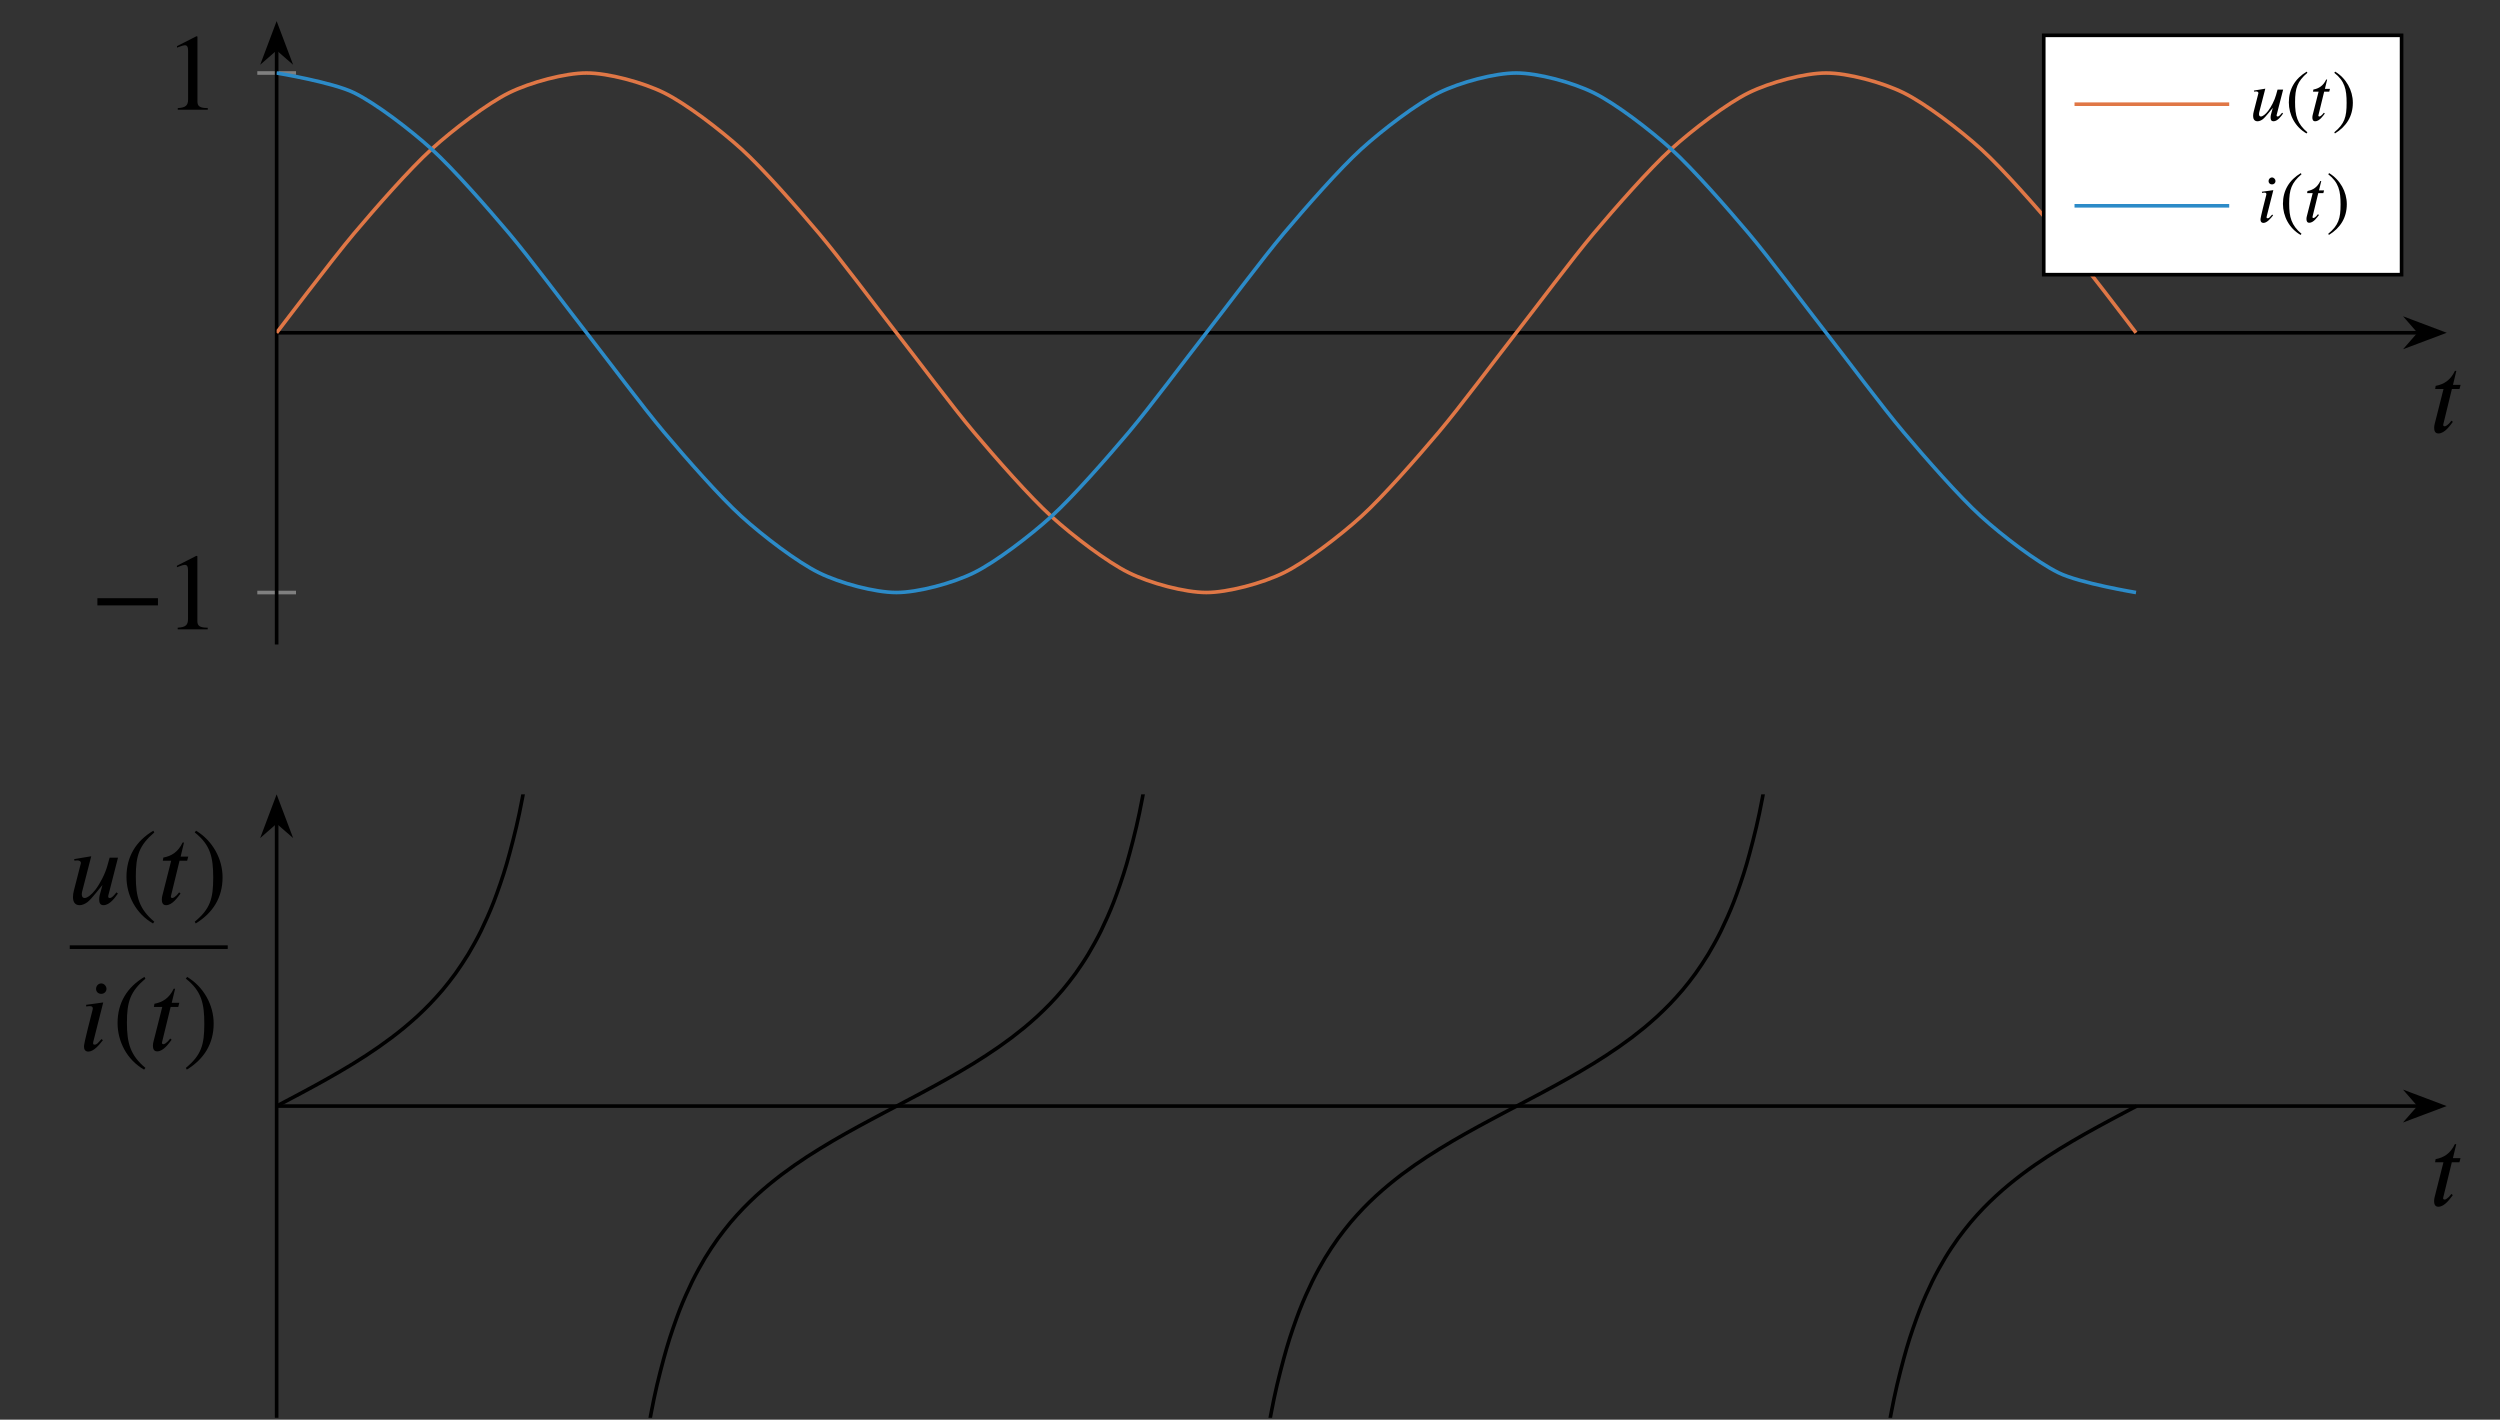 <?xml version='1.0' encoding='UTF-8'?>
<!-- This file was generated by dvisvgm 2.9.1 -->
<svg version='1.1' xmlns='http://www.w3.org/2000/svg' xmlns:xlink='http://www.w3.org/1999/xlink' width='329.89pt' height='187.33pt' viewBox='0 -187.33 329.89 187.33'>
<rect x="0" y="-187.33" width="329.89" height="187.33" fill="#333333" stroke="none"/>
<defs>
<clipPath id='clip1'>
<path d='M36.504 102.286H322.867V184.551H36.504Z'/>
</clipPath>
<clipPath id='clip2'>
<path d='M36.504 .246H322.855V82.512H36.504Z'/>
</clipPath>
</defs>
<g id='page1'>
<g transform='matrix(1 0 0 -1 0 0)'>
<path d='M33.953 109.141H39.059M33.953 177.696H39.059' stroke='#808080' fill='none' stroke-width='.478' stroke-miterlimit='10'/>
<path d='M36.504 143.418H319.192' stroke='#000' fill='none' stroke-width='.478' stroke-miterlimit='10'/>
<path d='M322.187 143.418L317.902 145.036L319.312 143.418L317.902 141.805Z'/>
<path d='M322.187 143.418L317.902 145.036L319.312 143.418L317.902 141.805Z' stroke='#000' fill='none' stroke-width='.478' stroke-miterlimit='10'/>
<path d='M36.504 102.286V180.875' stroke='#000' fill='none' stroke-width='.478' stroke-miterlimit='10'/>
<path d='M36.504 183.871L34.891 179.586L36.504 180.996L38.121 179.586Z'/>
<path d='M36.504 183.871L34.891 179.586L36.504 180.996L38.121 179.586Z' stroke='#000' fill='none' stroke-width='.478' stroke-miterlimit='10'/>
<path d='M20.843 107.443V108.39H12.852V107.443ZM27.407 104.287V104.502C26.331 104.502 26.044 104.761 26.044 105.377V113.942L25.915 113.985L23.347 112.68V112.479L23.734 112.622C23.992 112.723 24.236 112.794 24.38 112.794C24.681 112.794 24.81 112.579 24.81 112.092V105.65C24.81 104.861 24.509 104.56 23.447 104.502V104.287Z'/>
<path d='M27.417 172.851V173.066C26.341 173.066 26.054 173.324 26.054 173.941V182.506L25.925 182.549L23.357 181.244V181.043L23.744 181.186C24.003 181.287 24.246 181.358 24.39 181.358C24.691 181.358 24.82 181.143 24.82 180.655V174.214C24.82 173.425 24.519 173.124 23.457 173.066V172.851Z'/>
<path d='M36.504 143.418C36.504 143.418 43.891 153.172 46.727 156.536C49.566 159.899 54.113 165.082 56.953 167.657C59.789 170.231 64.336 173.692 67.176 175.086C70.012 176.481 74.562 177.696 77.398 177.696S84.785 176.481 87.621 175.086S95.008 170.231 97.844 167.657S105.23 159.899 108.066 156.536C110.902 153.172 115.453 147.059 118.289 143.418C121.129 139.782 125.676 133.664 128.512 130.305C131.352 126.942 135.898 121.758 138.738 119.184C141.574 116.61 146.121 113.145 148.961 111.754C151.797 110.36 156.348 109.145 159.184 109.145C162.019 109.145 166.57 110.36 169.407 111.754C172.242 113.145 176.793 116.61 179.629 119.184C182.465 121.758 187.015 126.942 189.851 130.305C192.688 133.664 197.238 139.782 200.074 143.418C202.914 147.059 207.461 153.172 210.297 156.536C213.137 159.899 217.684 165.082 220.523 167.657C223.36 170.231 227.907 173.692 230.746 175.086C233.583 176.481 238.133 177.696 240.969 177.696S248.356 176.481 251.191 175.086S258.579 170.231 261.414 167.657S268.8 159.899 271.637 156.536C274.473 153.172 281.86 143.418 281.86 143.418' stroke='#e07746' fill='none' stroke-width='.478' stroke-miterlimit='10' clip-path='url(#clip1)'/>
<path d='M36.504 177.696C36.504 177.696 43.891 176.481 46.727 175.086C49.566 173.692 54.113 170.231 56.953 167.657C59.789 165.082 64.336 159.899 67.176 156.536C70.012 153.172 74.562 147.059 77.398 143.418C80.234 139.782 84.785 133.668 87.621 130.305S95.008 121.758 97.844 119.184S105.23 113.145 108.066 111.754C110.902 110.36 115.453 109.145 118.289 109.145C121.129 109.145 125.676 110.36 128.512 111.754C131.352 113.145 135.898 116.61 138.738 119.184C141.574 121.758 146.121 126.942 148.961 130.305C151.797 133.668 156.348 139.782 159.184 143.418C162.019 147.059 166.57 153.172 169.407 156.536C172.242 159.899 176.793 165.082 179.629 167.657C182.465 170.231 187.015 173.692 189.851 175.086C192.688 176.481 197.238 177.696 200.074 177.696C202.914 177.696 207.461 176.481 210.297 175.086C213.137 173.692 217.684 170.231 220.523 167.657C223.36 165.082 227.907 159.899 230.746 156.536C233.583 153.172 238.133 147.059 240.969 143.418C243.804 139.782 248.356 133.664 251.191 130.305C254.027 126.942 258.579 121.758 261.414 119.184S268.8 113.145 271.637 111.754C274.473 110.36 281.86 109.145 281.86 109.145' stroke='#2c8bc8' fill='none' stroke-width='.478' stroke-miterlimit='10' clip-path='url(#clip1)'/>
<path d='M324.69 136.543H323.685L324.13 138.394H323.944C323.355 137.146 322.48 136.615 321.404 136.414L321.333 135.998H322.437L321.275 131.407C321.232 131.25 321.203 131.063 321.203 130.877C321.203 130.489 321.318 130.131 321.763 130.131C322.609 130.131 323.327 131.221 323.671 131.666L323.484 131.823C322.954 131.106 322.624 131.077 322.624 131.077C322.437 131.077 322.394 131.164 322.394 131.25C322.394 131.293 322.408 131.364 322.423 131.407L323.542 135.998H324.546Z'/>
<path d='M269.683 151.086H316.902V182.668H269.683Z' fill='#fff'/>
<path d='M269.683 151.086H316.902V182.668H269.683Z' stroke='#000' fill='none' stroke-width='.478' stroke-miterlimit='10'/>
<path d='M273.746 173.578C273.746 173.578 281.121 173.578 283.954 173.578C286.786 173.578 294.157 173.578 294.157 173.578' stroke='#e07746' fill='none' stroke-width='.478' stroke-miterlimit='10'/>
<path d='M301.273 175.505H300.536L300.336 174.788C300.144 174.09 299.704 173.238 299.293 172.693C298.958 172.253 298.576 171.957 298.337 171.957C298.165 171.957 298.088 172.081 298.088 172.282C298.088 172.358 298.098 172.425 298.117 172.511L298.92 175.629L297.419 175.381L297.447 175.237C297.514 175.256 297.629 175.266 297.696 175.266C297.906 175.266 298.012 175.161 298.012 175.046C298.012 175.008 297.992 174.95 297.954 174.807L297.39 172.598C297.342 172.416 297.313 172.234 297.313 172.033C297.313 171.67 297.447 171.326 297.897 171.326C298.117 171.326 298.365 171.431 298.585 171.593C298.968 171.88 299.829 173.038 299.896 173.085H299.905L299.657 172.177C299.628 172.062 299.618 171.909 299.618 171.823C299.618 171.507 299.724 171.326 300.001 171.326C300.556 171.326 301.043 172.033 301.263 172.349L301.139 172.454L301.091 172.397C300.929 172.205 300.747 171.957 300.546 171.957C300.45 171.957 300.412 172.014 300.412 172.091C300.412 172.119 300.412 172.138 300.422 172.177ZM304.474 169.872C303.135 170.991 302.848 172.072 302.848 173.85C302.848 175.696 303.145 176.586 304.474 177.724L304.388 177.877C302.858 176.968 302.026 175.591 302.026 173.822C302.026 172.196 302.848 170.579 304.359 169.719ZM307.453 175.601H306.784L307.08 176.834H306.956C306.564 176.002 305.98 175.648 305.263 175.515L305.215 175.237H305.952L305.177 172.177C305.148 172.072 305.129 171.947 305.129 171.823C305.129 171.565 305.206 171.326 305.502 171.326C306.066 171.326 306.545 172.052 306.774 172.349L306.65 172.454C306.296 171.976 306.076 171.957 306.076 171.957C305.952 171.957 305.923 172.014 305.923 172.072C305.923 172.1 305.932 172.148 305.942 172.177L306.688 175.237H307.357ZM308.024 177.724C309.411 176.634 309.65 175.534 309.65 173.745C309.65 171.89 309.382 170.991 308.024 169.872L308.11 169.719C309.631 170.646 310.472 172.005 310.472 173.774C310.472 175.4 309.602 176.997 308.139 177.877Z'/>
<path d='M273.746 160.176C273.746 160.176 281.121 160.176 283.954 160.176C286.786 160.176 294.157 160.176 294.157 160.176' stroke='#2c8bc8' fill='none' stroke-width='.478' stroke-miterlimit='10'/>
<path d='M299.98 162.238L298.469 162.028L298.497 161.875C298.564 161.894 298.679 161.913 298.765 161.913C298.985 161.913 299.062 161.865 299.062 161.703C299.062 161.674 299.052 161.607 299.043 161.588C298.287 158.652 298.287 158.47 298.287 158.355C298.287 158.097 298.402 157.915 298.67 157.915C299.138 157.915 299.617 158.489 299.951 158.92L299.827 159.015C299.483 158.642 299.425 158.527 299.215 158.527C299.148 158.527 299.09 158.556 299.09 158.623C299.09 158.661 299.09 158.7 299.1 158.757ZM300.267 163.434C300.267 163.673 300.056 163.912 299.808 163.912C299.53 163.912 299.349 163.673 299.349 163.434C299.349 163.185 299.53 162.994 299.808 162.994C300.056 162.994 300.267 163.185 300.267 163.434ZM303.696 156.481C302.357 157.6 302.07 158.681 302.07 160.459C302.07 162.305 302.367 163.195 303.696 164.333L303.61 164.486C302.08 163.577 301.248 162.2 301.248 160.431C301.248 158.805 302.07 157.188 303.582 156.328ZM306.676 162.21H306.006L306.303 163.443H306.178C305.786 162.611 305.203 162.257 304.485 162.124L304.438 161.846H305.174L304.399 158.786C304.371 158.681 304.351 158.556 304.351 158.432C304.351 158.174 304.428 157.934 304.724 157.934C305.289 157.934 305.767 158.661 305.996 158.958L305.872 159.063C305.518 158.585 305.298 158.566 305.298 158.566C305.174 158.566 305.145 158.623 305.145 158.681C305.145 158.709 305.155 158.757 305.164 158.786L305.91 161.846H306.58ZM307.226 164.333C308.613 163.243 308.852 162.143 308.852 160.354C308.852 158.499 308.584 157.6 307.226 156.481L307.312 156.328C308.833 157.255 309.675 158.614 309.675 160.383C309.675 162.009 308.804 163.606 307.341 164.486Z'/>
<path d='M36.504 41.378H319.18' stroke='#000' fill='none' stroke-width='.478' stroke-miterlimit='10'/>
<path d='M322.176 41.379L317.891 42.996L319.301 41.379L317.891 39.766Z'/>
<path d='M322.176 41.379L317.891 42.996L319.301 41.379L317.891 39.766Z' stroke='#000' fill='none' stroke-width='.478' stroke-miterlimit='10'/>
<path d='M36.504 .246V78.835' stroke='#000' fill='none' stroke-width='.478' stroke-miterlimit='10'/>
<path d='M36.504 81.832L34.891 77.547L36.504 78.957L38.121 77.547Z'/>
<path d='M36.504 81.832L34.891 77.547L36.504 78.957L38.121 77.547Z' stroke='#000' fill='none' stroke-width='.478' stroke-miterlimit='10'/>
<path d='M36.504 41.378C36.504 41.378 37.723 42.019 38.191 42.27C38.66 42.516 39.41 42.914 39.875 43.164C40.344 43.413 41.094 43.82 41.563 44.078C42.031 44.331 42.781 44.745 43.246 45.012C43.715 45.273 44.465 45.703 44.934 45.98C45.402 46.254 46.152 46.703 46.617 46.988C47.086 47.277 47.836 47.75 48.305 48.054C48.773 48.359 49.523 48.863 49.988 49.191C50.457 49.515 51.207 50.058 51.676 50.414C52.145 50.766 52.895 51.355 53.359 51.741C53.828 52.133 54.578 52.781 55.047 53.21C55.516 53.645 56.266 54.367 56.73 54.855C57.199 55.339 57.949 56.16 58.418 56.719C58.887 57.277 59.637 58.223 60.102 58.874C60.57 59.531 61.32 60.644 61.789 61.422C62.258 62.203 63.008 63.542 63.473 64.5C63.941 65.461 64.691 67.117 65.16 68.34C65.629 69.558 66.379 71.676 66.844 73.292C67.312 74.913 68.062 77.73 68.531 80.007C69 82.289 69.75 86.231 70.215 89.726C70.684 93.222 71.434 99.054 71.902 105.203C72.371 111.355 73.121 119.808 73.586 134.051C74.055 148.292 74.805 111.644 75.273 207.847C75.742 304.051 76.957 827.413 76.957 827.413' stroke='#000' fill='none' stroke-width='.478' stroke-miterlimit='10' clip-path='url(#clip2)'/>
<path d='M77.867-743.77C77.867-743.77 79.086-221.212 79.551-125.129C80.019-29.051 80.769-65.539 81.238-51.289C81.707-37.043 82.457-28.594 82.922-22.446C83.391-16.297 84.141-10.465 84.609-6.969C85.078-3.473 85.828 .469 86.293 2.75C86.762 5.031 87.512 7.848 87.981 9.464C88.449 11.085 89.199 13.202 89.664 14.421C90.133 15.641 90.883 17.297 91.352 18.258S92.57 20.558 93.035 21.336C93.504 22.117 94.254 23.231 94.723 23.882C95.191 24.535 95.941 25.484 96.406 26.042C96.875 26.601 97.625 27.421 98.094 27.906C98.562 28.394 99.312 29.117 99.777 29.546C100.246 29.981 100.996 30.629 101.465 31.015C101.934 31.406 102.684 31.992 103.148 32.347C103.617 32.702 104.367 33.242 104.836 33.57C105.305 33.899 106.055 34.398 106.52 34.706C106.988 35.011 107.738 35.484 108.207 35.769C108.676 36.059 109.426 36.507 109.891 36.781C110.359 37.055 111.109 37.484 111.578 37.749C112.047 38.011 112.797 38.43 113.262 38.683C113.73 38.941 114.48 39.343 114.949 39.594C115.418 39.847 116.168 40.242 116.633 40.491C117.102 40.737 118.32 41.378 118.32 41.378' stroke='#000' fill='none' stroke-width='.478' stroke-miterlimit='10' clip-path='url(#clip2)'/>
<path d='M118.32 41.378C118.32 41.378 119.539 42.019 120.004 42.27C120.473 42.516 121.223 42.914 121.691 43.164S122.91 43.82 123.375 44.078C123.844 44.331 124.594 44.745 125.062 45.012C125.531 45.273 126.281 45.703 126.746 45.977C127.215 46.254 127.965 46.703 128.434 46.988C128.902 47.277 129.652 47.75 130.117 48.054C130.586 48.359 131.336 48.863 131.805 49.191C132.273 49.515 133.023 50.058 133.488 50.409C133.957 50.766 134.707 51.355 135.176 51.741C135.645 52.133 136.395 52.781 136.859 53.21C137.328 53.645 138.078 54.367 138.547 54.855C139.016 55.339 139.766 56.16 140.23 56.719C140.699 57.277 141.449 58.223 141.918 58.874C142.387 59.531 143.137 60.641 143.602 61.422C144.07 62.203 144.82 63.542 145.289 64.503C145.758 65.461 146.508 67.121 146.973 68.34C147.441 69.558 148.191 71.671 148.66 73.292C149.129 74.913 149.879 77.73 150.344 80.011C150.813 82.289 151.563 86.231 152.031 89.726S153.25 99.054 153.715 105.203C154.184 111.355 154.934 119.808 155.402 134.051C155.871 148.292 156.622 111.644 157.086 207.847C157.555 304.051 158.773 827.413 158.773 827.413' stroke='#000' fill='none' stroke-width='.478' stroke-miterlimit='10' clip-path='url(#clip2)'/>
<path d='M159.684-743.77C159.684-743.77 160.898-221.212 161.368-125.129C161.836-29.051 162.586-65.539 163.055-51.289C163.519-37.043 164.269-28.594 164.738-22.446C165.208-16.297 165.958-10.465 166.426-6.969C166.891-3.473 167.641 .469 168.109 2.75C168.578 5.031 169.328 7.848 169.796 9.469C170.262 11.085 171.012 13.202 171.48 14.421C171.949 15.644 172.699 17.3 173.168 18.258C173.633 19.219 174.383 20.558 174.852 21.336C175.32 22.117 176.07 23.231 176.539 23.882C177.004 24.535 177.754 25.484 178.223 26.042C178.692 26.601 179.442 27.421 179.91 27.906C180.374 28.394 181.124 29.117 181.594 29.546C182.063 29.981 182.813 30.629 183.281 31.015C183.746 31.406 184.496 31.992 184.964 32.347C185.434 32.702 186.184 33.242 186.653 33.57C187.117 33.899 187.867 34.398 188.336 34.706C188.804 35.011 189.554 35.484 190.024 35.769C190.488 36.059 191.238 36.507 191.707 36.781C192.175 37.055 192.925 37.484 193.394 37.749C193.859 38.011 194.609 38.43 195.078 38.683C195.547 38.941 196.297 39.343 196.765 39.594C197.231 39.847 197.981 40.242 198.449 40.491C198.918 40.737 200.137 41.378 200.137 41.378' stroke='#000' fill='none' stroke-width='.478' stroke-miterlimit='10' clip-path='url(#clip2)'/>
<path d='M200.137 41.378C200.137 41.378 201.352 42.019 201.821 42.27C202.289 42.516 203.039 42.914 203.508 43.164C203.972 43.413 204.722 43.82 205.192 44.078C205.66 44.331 206.41 44.745 206.879 45.012C207.343 45.273 208.093 45.703 208.562 45.977C209.032 46.254 209.782 46.703 210.25 46.988C210.715 47.277 211.465 47.75 211.933 48.054C212.402 48.359 213.152 48.863 213.622 49.191C214.086 49.515 214.836 50.058 215.305 50.409C215.773 50.766 216.523 51.355 216.992 51.741C217.457 52.133 218.207 52.781 218.676 53.21C219.144 53.645 219.894 54.367 220.363 54.855C220.828 55.339 221.578 56.16 222.047 56.719C222.516 57.277 223.266 58.223 223.73 58.874C224.2 59.531 224.95 60.641 225.418 61.422C225.887 62.203 226.637 63.542 227.101 64.503C227.57 65.461 228.32 67.121 228.79 68.34C229.258 69.558 230.008 71.671 230.473 73.292C230.941 74.913 231.691 77.73 232.16 80.011C232.628 82.289 233.378 86.231 233.844 89.726C234.312 93.222 235.062 99.054 235.531 105.203C236 111.355 236.75 119.808 237.215 134.051C237.684 148.292 238.434 111.644 238.902 207.847C239.371 304.051 240.586 827.413 240.586 827.413' stroke='#000' fill='none' stroke-width='.478' stroke-miterlimit='10' clip-path='url(#clip2)'/>
<path d='M241.496-743.77C241.496-743.77 242.714-221.212 243.184-125.129C243.648-29.051 244.398-65.539 244.867-51.289C245.336-37.043 246.086-28.594 246.554-22.446C247.02-16.297 247.77-10.465 248.238-6.969C248.707-3.473 249.457 .469 249.925 2.75C250.391 5.031 251.141 7.848 251.609 9.469C252.078 11.085 252.828 13.202 253.297 14.421C253.762 15.644 254.512 17.3 254.981 18.258C255.449 19.219 256.199 20.558 256.668 21.336C257.132 22.117 257.882 23.231 258.352 23.882C258.821 24.535 259.571 25.484 260.039 26.042C260.504 26.601 261.254 27.421 261.722 27.906C262.192 28.394 262.942 29.117 263.41 29.546C263.875 29.981 264.625 30.629 265.093 31.015C265.562 31.406 266.312 31.992 266.782 32.347C267.246 32.702 267.996 33.242 268.465 33.57C268.933 33.899 269.683 34.398 270.152 34.706C270.617 35.011 271.367 35.484 271.836 35.769C272.305 36.059 273.055 36.507 273.523 36.781C273.989 37.055 274.739 37.484 275.207 37.749C275.676 38.011 276.426 38.43 276.894 38.683C277.36 38.941 278.11 39.343 278.578 39.594C279.047 39.847 279.797 40.242 280.266 40.491C280.73 40.737 281.95 41.378 281.95 41.378' stroke='#000' fill='none' stroke-width='.478' stroke-miterlimit='10' clip-path='url(#clip2)'/>
<path d='M324.68 34.504H323.676L324.12 36.355H323.934C323.346 35.107 322.47 34.576 321.394 34.375L321.323 33.959H322.427L321.265 29.369C321.222 29.211 321.194 29.024 321.194 28.838C321.194 28.45 321.308 28.092 321.753 28.092C322.6 28.092 323.317 29.182 323.661 29.627L323.475 29.785C322.944 29.067 322.614 29.039 322.614 29.039C322.427 29.039 322.384 29.125 322.384 29.211C322.384 29.254 322.399 29.325 322.413 29.369L323.532 33.959H324.536Z'/>
<path d='M15.57 74.155H14.465L14.164 73.079C13.877 72.032 13.217 70.755 12.6 69.937C12.098 69.277 11.524 68.832 11.165 68.832C10.907 68.832 10.792 69.019 10.792 69.32C10.792 69.435 10.807 69.535 10.835 69.664L12.04 74.341L9.788 73.968L9.831 73.753C9.932 73.782 10.104 73.796 10.204 73.796C10.52 73.796 10.678 73.638 10.678 73.466C10.678 73.409 10.649 73.323 10.591 73.107L9.745 69.794C9.673 69.521 9.63 69.248 9.63 68.947C9.63 68.402 9.831 67.885 10.505 67.885C10.835 67.885 11.208 68.043 11.538 68.287C12.112 68.718 13.403 70.453 13.504 70.525H13.518L13.145 69.162C13.102 68.99 13.088 68.761 13.088 68.631C13.088 68.158 13.246 67.885 13.662 67.885C14.494 67.885 15.225 68.947 15.555 69.421L15.369 69.578L15.297 69.492C15.053 69.205 14.781 68.832 14.479 68.832C14.336 68.832 14.279 68.918 14.279 69.033C14.279 69.076 14.279 69.105 14.293 69.162ZM20.361 65.705C18.353 67.383 17.922 69.005 17.922 71.673C17.922 74.442 18.367 75.776 20.361 77.483L20.232 77.713C17.937 76.35 16.689 74.284 16.689 71.63C16.689 69.191 17.922 66.766 20.189 65.475ZM24.84 74.298H23.836L24.28 76.149H24.094C23.506 74.901 22.631 74.37 21.555 74.169L21.483 73.753H22.588L21.426 69.162C21.382 69.005 21.354 68.818 21.354 68.631C21.354 68.244 21.468 67.885 21.913 67.885C22.76 67.885 23.477 68.976 23.821 69.421L23.635 69.578C23.104 68.861 22.774 68.832 22.774 68.832C22.588 68.832 22.545 68.918 22.545 69.005C22.545 69.047 22.559 69.119 22.573 69.162L23.692 73.753H24.696ZM25.696 77.483C27.776 75.848 28.135 74.198 28.135 71.515C28.135 68.732 27.733 67.383 25.696 65.705L25.825 65.475C28.106 66.867 29.369 68.904 29.369 71.558C29.369 73.997 28.063 76.393 25.868 77.713Z'/>
<path d='M9.203 62.347H30.051' stroke='#000' fill='none' stroke-width='.478' stroke-miterlimit='10'/>
<path d='M13.622 55.051L11.355 54.736L11.398 54.506C11.499 54.535 11.671 54.564 11.8 54.564C12.13 54.564 12.245 54.492 12.245 54.248C12.245 54.205 12.23 54.104 12.216 54.076C11.083 49.671 11.083 49.399 11.083 49.227C11.083 48.839 11.255 48.567 11.657 48.567C12.359 48.567 13.077 49.428 13.579 50.073L13.392 50.217C12.876 49.657 12.79 49.485 12.474 49.485C12.374 49.485 12.288 49.528 12.288 49.628C12.288 49.686 12.288 49.743 12.302 49.829ZM14.052 56.845C14.052 57.203 13.737 57.562 13.364 57.562C12.948 57.562 12.675 57.203 12.675 56.845C12.675 56.472 12.948 56.185 13.364 56.185C13.737 56.185 14.052 56.472 14.052 56.845ZM19.187 46.415C17.178 48.093 16.748 49.715 16.748 52.383C16.748 55.152 17.192 56.486 19.187 58.193L19.057 58.423C16.762 57.06 15.514 54.994 15.514 52.34C15.514 49.901 16.748 47.476 19.014 46.185ZM23.665 55.008H22.661L23.106 56.859H22.919C22.331 55.611 21.456 55.08 20.38 54.879L20.308 54.463H21.413L20.251 49.872C20.208 49.715 20.179 49.528 20.179 49.341C20.179 48.954 20.294 48.595 20.739 48.595C21.585 48.595 22.302 49.686 22.647 50.131L22.46 50.288C21.929 49.571 21.599 49.542 21.599 49.542C21.413 49.542 21.37 49.628 21.37 49.715C21.37 49.758 21.384 49.829 21.399 49.872L22.518 54.463H23.522ZM24.521 58.193C26.602 56.558 26.96 54.908 26.96 52.225C26.96 49.442 26.559 48.093 24.521 46.415L24.651 46.185C26.931 47.577 28.194 49.614 28.194 52.268C28.194 54.707 26.889 57.103 24.694 58.423Z'/>
</g>
</g>
</svg>